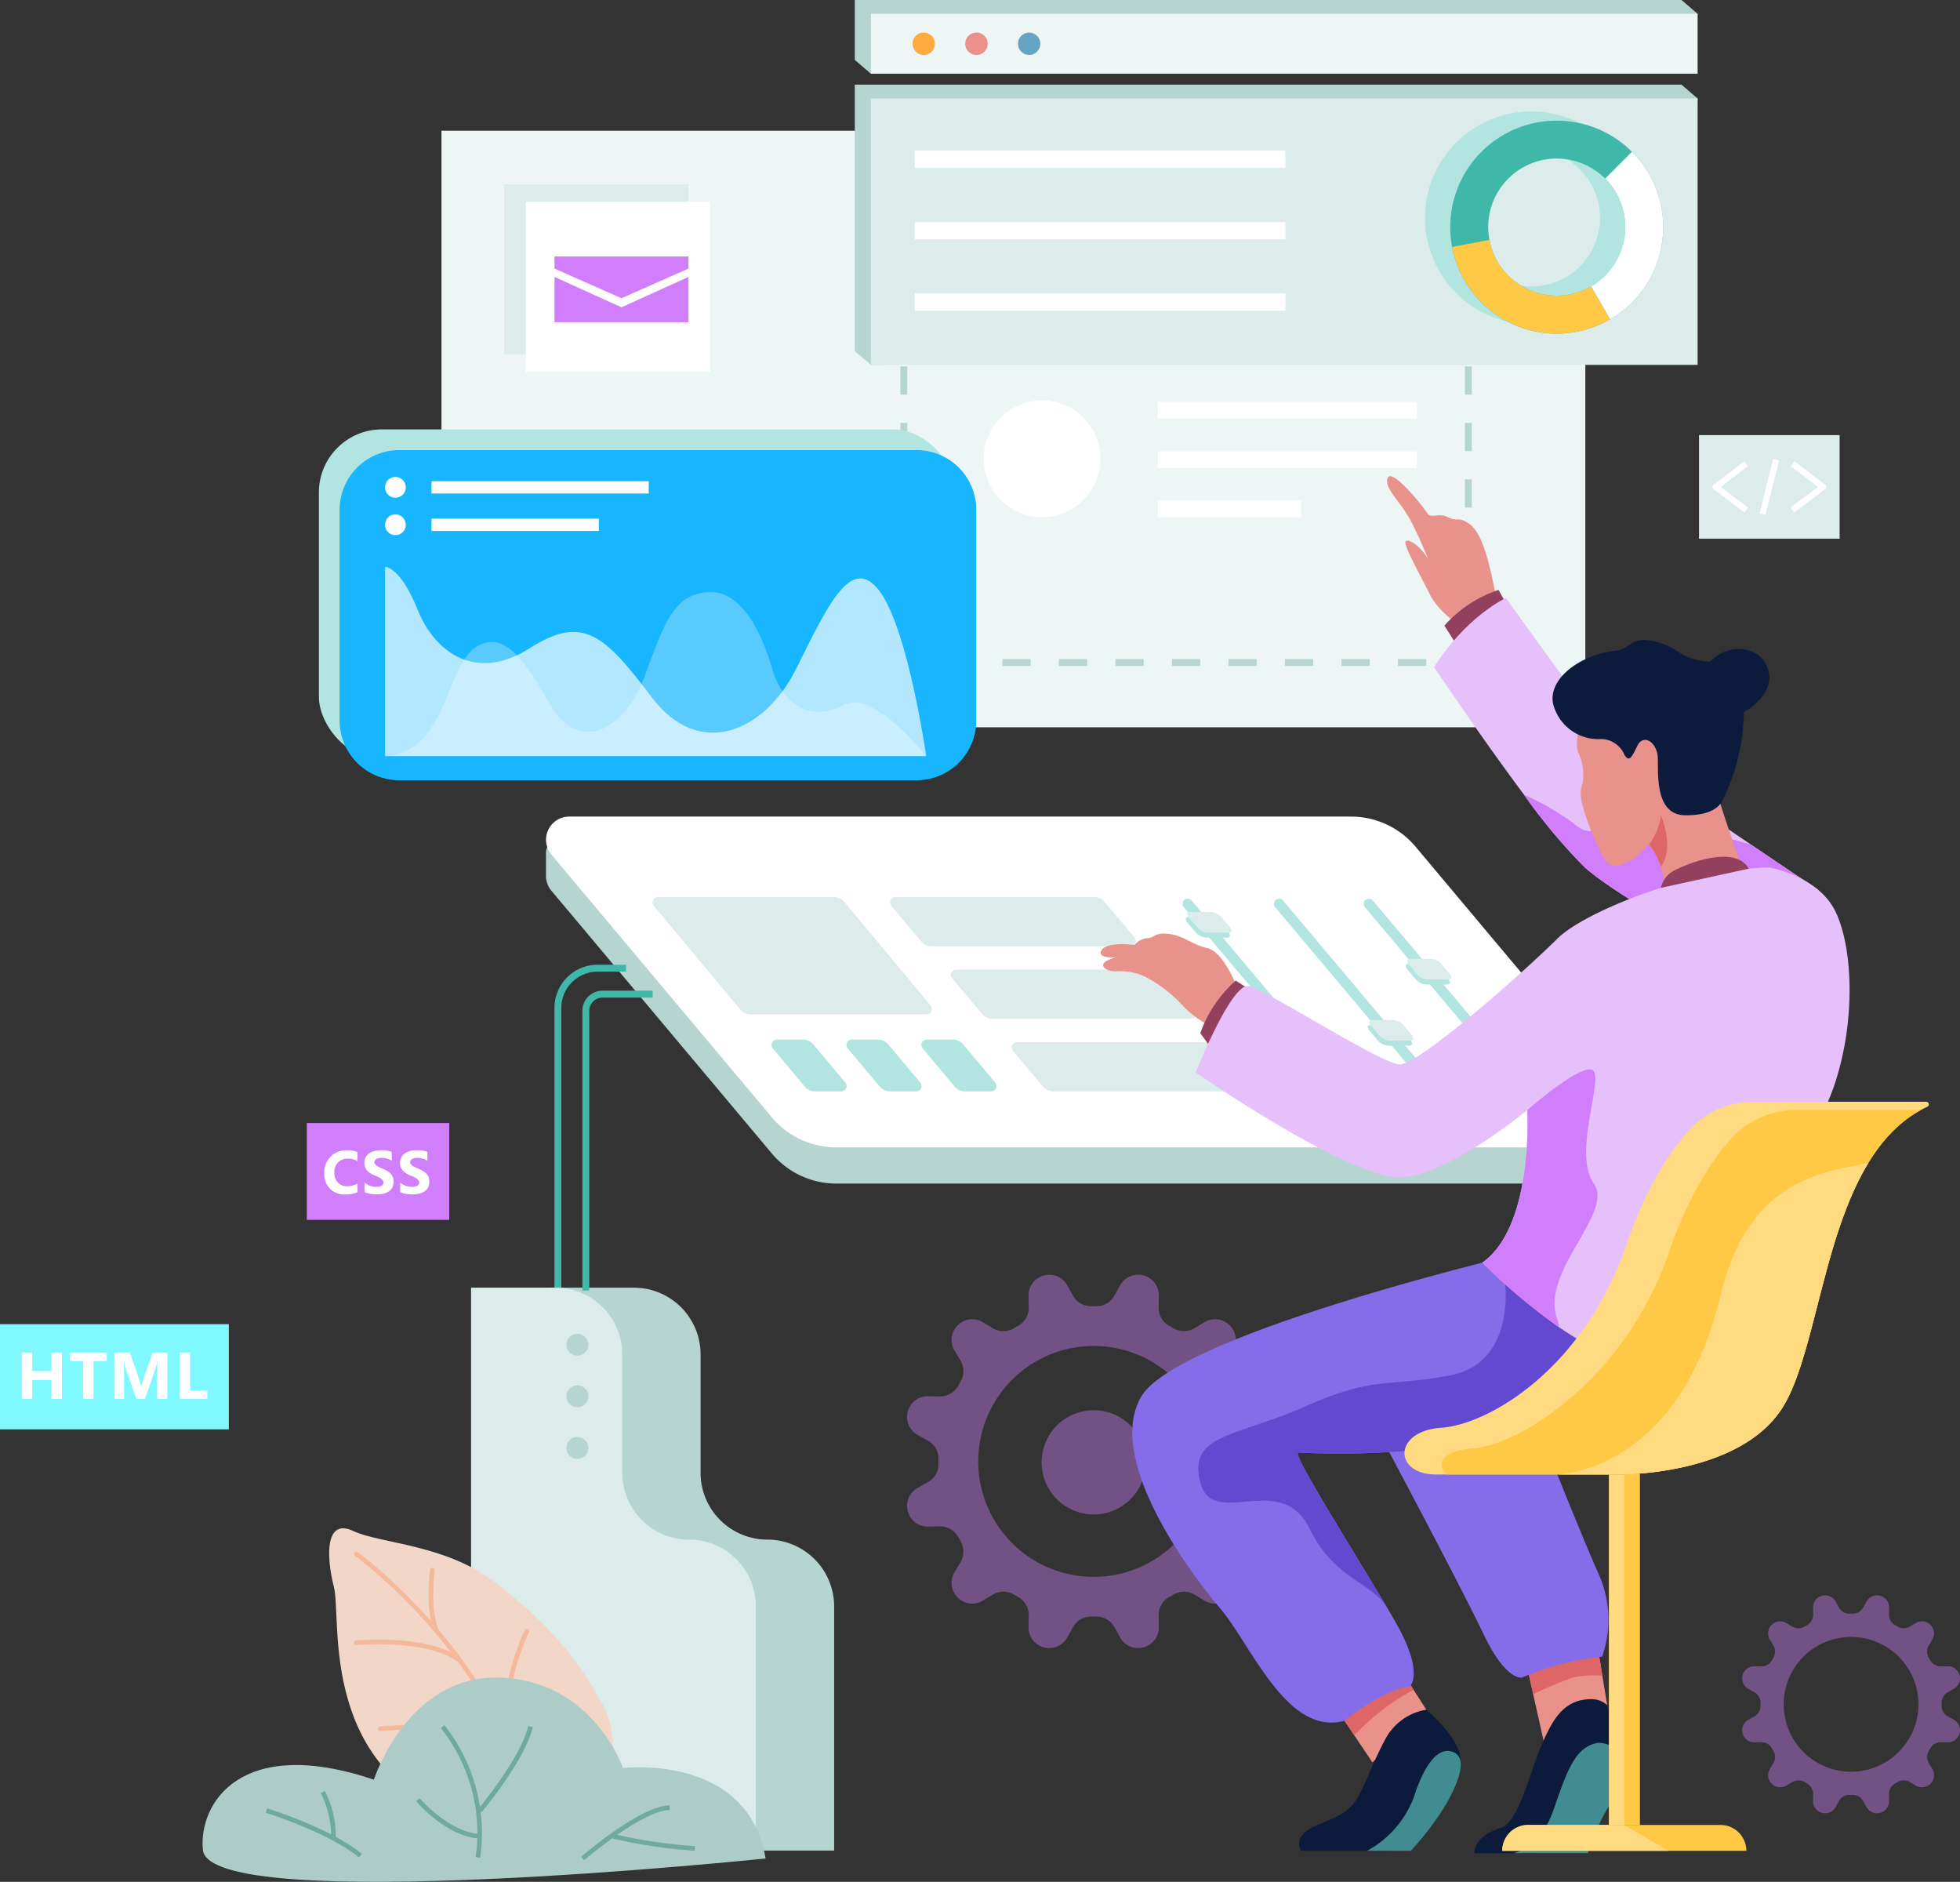 <svg xmlns="http://www.w3.org/2000/svg" width="210.923" height="202.467" viewBox="0 0 210.923 202.467">
  <rect x="0" y="0" width="210.923" height="202.467" fill="#333333" stroke="none"/>
  <g id="Grupo_86968" data-name="Grupo 86968" transform="translate(-585.991 -1329.556)">
    <path id="Trazado_152707" data-name="Trazado 152707" d="M820.14,1860.053v-12.735a7.187,7.187,0,0,0-7.187-7.187h-9.087v60.564h30.647v-26.269a7.187,7.187,0,0,0-7.187-7.187h0A7.187,7.187,0,0,1,820.14,1860.053Z" transform="translate(-158.757 -372.035)" fill="#b6d5d0"/>
    <path id="Trazado_152708" data-name="Trazado 152708" d="M1122.514,1993.191l-5.8,5.663-1.95-2.9-3.113-4.629,7.457-3.464,2.035,3.187Z" transform="translate(-383.028 -479.68)" fill="#e9928b"/>
    <path id="Trazado_152709" data-name="Trazado 152709" d="M1121.144,1991.048a24.117,24.117,0,0,0-6.379,4.907l-3.113-4.629,7.457-3.464Z" transform="translate(-383.028 -479.68)" fill="#de6667"/>
    <rect id="Rectángulo_8006" data-name="Rectángulo 8006" width="123.096" height="64.185" transform="translate(633.499 1343.62)" fill="#edf6f5"/>
    <rect id="Rectángulo_8007" data-name="Rectángulo 8007" width="19.826" height="18.285" transform="translate(640.252 1349.388)" fill="#dceceb"/>
    <g id="Grupo_86927" data-name="Grupo 86927" transform="translate(682.877 1364.083)">
      <path id="Trazado_152710" data-name="Trazado 152710" d="M1164.7,1458.66h-.743v-1.115h-1.115v-.743h1.859Z" transform="translate(-1103.206 -1456.802)" fill="#b6d5d0"/>
      <path id="Trazado_152711" data-name="Trazado 152711" d="M1012.809,1457.545h-3.041v-.743h3.041Zm-6.082,0h-3.041v-.743h3.041Zm-6.082,0H997.6v-.743h3.041Zm-6.082,0h-3.041v-.743h3.041Zm-6.082,0H985.44v-.743h3.041Zm-6.082,0h-3.041v-.743H982.4Zm-6.082,0h-3.041v-.743h3.041Zm-6.082,0h-3.041v-.743h3.041Zm-6.082,0h-3.041v-.743h3.041Z" transform="translate(-956.212 -1456.802)" fill="#b6d5d0"/>
      <path id="Trazado_152712" data-name="Trazado 152712" d="M943.8,1458.66h-.743V1456.8h1.859v.743H943.8Z" transform="translate(-943.055 -1456.802)" fill="#b6d5d0"/>
      <path id="Trazado_152713" data-name="Trazado 152713" d="M943.8,1502.179h-.743v-3.037h.743Zm0-6.074h-.743v-3.037h.743Zm0-6.074h-.743v-3.037h.743Zm0-6.074h-.743v-3.037h.743Zm0-6.074h-.743v-3.037h.743Z" transform="translate(-943.055 -1469.949)" fill="#b6d5d0"/>
      <path id="Trazado_152714" data-name="Trazado 152714" d="M944.913,1588.634h-1.859v-1.859h.743v1.115h1.115Z" transform="translate(-943.055 -1551.508)" fill="#b6d5d0"/>
      <path id="Trazado_152715" data-name="Trazado 152715" d="M1012.809,1591.629h-3.041v-.744h3.041Zm-6.082,0h-3.041v-.744h3.041Zm-6.082,0H997.6v-.744h3.041Zm-6.082,0h-3.041v-.744h3.041Zm-6.082,0H985.44v-.744h3.041Zm-6.082,0h-3.041v-.744H982.4Zm-6.082,0h-3.041v-.744h3.041Zm-6.082,0h-3.041v-.744h3.041Zm-6.082,0h-3.041v-.744h3.041Z" transform="translate(-956.212 -1554.503)" fill="#b6d5d0"/>
      <path id="Trazado_152716" data-name="Trazado 152716" d="M1164.7,1588.634h-1.859v-.744h1.115v-1.115h.743Z" transform="translate(-1103.206 -1551.508)" fill="#b6d5d0"/>
      <path id="Trazado_152717" data-name="Trazado 152717" d="M1167.7,1502.179h-.744v-3.037h.744Zm0-6.074h-.744v-3.037h.744Zm0-6.074h-.744v-3.037h.744Zm0-6.074h-.744v-3.037h.744Zm0-6.074h-.744v-3.037h.744Z" transform="translate(-1106.2 -1469.949)" fill="#b6d5d0"/>
    </g>
    <rect id="Rectángulo_8008" data-name="Rectángulo 8008" width="68.514" height="35.521" rx="6.785" transform="translate(620.307 1375.754)" fill="#b2e5e0"/>
    <path id="Trazado_152811" data-name="Trazado 152811" d="M6.42,0H62.093a6.42,6.42,0,0,1,6.42,6.42V29.1a6.42,6.42,0,0,1-6.42,6.42H6.42A6.42,6.42,0,0,1,0,29.1V6.42A6.42,6.42,0,0,1,6.42,0Z" transform="translate(622.537 1377.984)" fill="#18b6fe"/>
    <path id="Trazado_152718" data-name="Trazado 152718" d="M738.7,1574.67h58.237s-1.941-13.589-5-17.719-5.617,1.569-9,8.343-10.408,9.83-15.53,3.057-7.435-8.922-13.134-5.287-10.161.578-12.061-4.13-3.511-4.626-3.511-4.626Z" transform="translate(-111.274 -163.767)" fill="#fff" opacity="0.67"/>
    <path id="Trazado_152719" data-name="Trazado 152719" d="M738.7,1581.943a6.1,6.1,0,0,0,4.832-2.85c2.148-2.974,2.726-7.517,5.039-8.922s4.461,0,7.682,5.886,8.26,3.118,10.408-2.747,3.139-8.674,6.691-9,5.783,4.048,7.022,8.26,4.461,5.617,7.682,3.883,8.88,5.493,8.88,5.493Z" transform="translate(-111.274 -171.041)" fill="#fff" opacity="0.28"/>
    <path id="Trazado_152720" data-name="Trazado 152720" d="M739.816,1520.918h0a1.115,1.115,0,0,1-1.115-1.115h0a1.115,1.115,0,0,1,1.115-1.115h0a1.115,1.115,0,0,1,1.115,1.115h0A1.115,1.115,0,0,1,739.816,1520.918Z" transform="translate(-111.274 -137.813)" fill="#fff"/>
    <rect id="Rectángulo_8010" data-name="Rectángulo 8010" width="23.378" height="1.322" transform="translate(632.425 1381.33)" fill="#fff"/>
    <path id="Trazado_152721" data-name="Trazado 152721" d="M739.816,1535.76h0a1.115,1.115,0,0,1-1.115-1.115h0a1.115,1.115,0,0,1,1.115-1.115h0a1.115,1.115,0,0,1,1.115,1.115h0A1.115,1.115,0,0,1,739.816,1535.76Z" transform="translate(-111.274 -148.628)" fill="#fff"/>
    <rect id="Rectángulo_8011" data-name="Rectángulo 8011" width="18.008" height="1.322" transform="translate(632.425 1385.357)" fill="#fff"/>
    <rect id="Rectángulo_8012" data-name="Rectángulo 8012" width="19.826" height="18.285" transform="translate(642.575 1351.263)" fill="#fff"/>
    <g id="Grupo_86928" data-name="Grupo 86928" transform="translate(645.663 1357.153)">
      <path id="Trazado_152722" data-name="Trazado 152722" d="M820.32,1439.367l-7.207,3.263-7.207-3.263v4.874H820.32Z" transform="translate(-805.905 -1437.167)" fill="#d07efc"/>
      <path id="Trazado_152723" data-name="Trazado 152723" d="M820.32,1431.261H805.905v1.3l7.207,3.191,7.207-3.191Z" transform="translate(-805.905 -1431.261)" fill="#d07efc"/>
    </g>
    <g id="Grupo_86932" data-name="Grupo 86932" transform="translate(682.343 1345.764)">
      <g id="Grupo_86929" data-name="Grupo 86929" transform="translate(0 15.365)">
        <path id="Trazado_152724" data-name="Trazado 152724" d="M980.964,1447.777H941.086v-1.862h39.878Zm-39.63-.248h39.383v-1.366H941.334Z" transform="translate(-941.086 -1445.915)" fill="#fff"/>
      </g>
      <g id="Grupo_86930" data-name="Grupo 86930" transform="translate(0 7.682)">
        <path id="Trazado_152725" data-name="Trazado 152725" d="M980.964,1419.465H941.086V1417.6h39.878Zm-39.63-.248h39.383v-1.366H941.334Z" transform="translate(-941.086 -1417.603)" fill="#fff"/>
      </g>
      <g id="Grupo_86931" data-name="Grupo 86931" transform="translate(0 0)">
        <path id="Trazado_152726" data-name="Trazado 152726" d="M980.964,1391.152H941.086v-1.862h39.878Zm-39.63-.248h39.383v-1.366H941.334Z" transform="translate(-941.086 -1389.29)" fill="#fff"/>
      </g>
    </g>
    <g id="Grupo_86933" data-name="Grupo 86933" transform="translate(768.828 1376.369)">
      <rect id="Rectángulo_8013" data-name="Rectángulo 8013" width="15.131" height="11.145" transform="translate(0)" fill="#dceceb"/>
      <path id="Trazado_152727" data-name="Trazado 152727" d="M1268.652,1517.982l-3.291-2.481a.325.325,0,0,1,0-.518l3.27-2.5.4.517-2.93,2.241,2.949,2.224Z" transform="translate(-1263.764 -1509.658)" fill="#fff"/>
      <path id="Trazado_152728" data-name="Trazado 152728" d="M1296.518,1517.982l-.392-.52,2.949-2.224-2.93-2.241.4-.517,3.27,2.5a.325.325,0,0,1,0,.518Z" transform="translate(-1286.275 -1509.658)" fill="#fff"/>
      <rect id="Rectángulo_8014" data-name="Rectángulo 8014" width="6.028" height="0.651" transform="translate(6.522 8.419) rotate(-76.026)" fill="#fff"/>
    </g>
    <path id="Trazado_152729" data-name="Trazado 152729" d="M1200.374,1989.963l-6.374,5.943-1.591-7.123-.616-2.759,7.618-1.926.44,2.684Z" transform="translate(-441.424 -476.938)" fill="#e9928b"/>
    <path id="Trazado_152730" data-name="Trazado 152730" d="M1199.85,1986.782a10.63,10.63,0,0,0-3.15.2,39.013,39.013,0,0,0-4.291,1.8l-.616-2.759,7.618-1.926Z" transform="translate(-441.423 -476.938)" fill="#de6667"/>
    <path id="Trazado_152731" data-name="Trazado 152731" d="M1183.384,2003.308c-3.226-.05-4.383,2.6-5.467,5.054s-2.4,8.193-4.28,8.771-2.892,1.591-2.892,2.748h6.784s4.257-4.68,6.447-6.507a10.124,10.124,0,0,0,2.721-3.011,43.072,43.072,0,0,0-1.661-6.4A2.377,2.377,0,0,0,1183.384,2003.308Z" transform="translate(-426.087 -490.935)" fill="#0c1b3c"/>
    <path id="Trazado_152732" data-name="Trazado 152732" d="M1195.179,2020.64c-2.353.487-3.219,3.013-4.665,7.206s-4.315,4.65-4.315,4.65h8.013a24.254,24.254,0,0,1,1.4-3.494c.706-1.445,1.92-3.1,2.228-4.6C1198.564,2020.856,1195.753,2020.521,1195.179,2020.64Z" transform="translate(-437.348 -503.551)" fill="#408c91"/>
    <path id="Trazado_152733" data-name="Trazado 152733" d="M1157.118,1922.049a29.523,29.523,0,0,0-8.56,2.231s-1.712.557-4.191-4.657-11.189-21.55-11.189-21.55l10.017.317,7.573.24s4.089,10.346,6.071,14.745A12.071,12.071,0,0,1,1157.118,1922.049Z" transform="translate(-398.714 -414.255)" fill="#856de9"/>
    <path id="Trazado_152734" data-name="Trazado 152734" d="M1148.558,1915.006c-3.036,3.636-2.019,7.866,0,9.274,0,0-1.712.557-4.191-4.657s-11.189-21.55-11.189-21.55l10.017.317,6.54,2.9s-6.441.825-7.888,4.213S1151.594,1911.373,1148.558,1915.006Z" transform="translate(-398.714 -414.255)" fill="#856de9"/>
    <g id="Grupo_86934" data-name="Grupo 86934" transform="translate(683.607 1466.709)" opacity="0.4">
      <path id="Trazado_152735" data-name="Trazado 152735" d="M984.773,1857.949l-1.118-.621a2.2,2.2,0,0,1-1.133-1.953c0-.091,0-.182,0-.273s0-.182,0-.273a2.2,2.2,0,0,1,1.133-1.952l1.118-.621a2.207,2.207,0,0,0,1.06-2.5c0-.01-.006-.023-.01-.033a2.2,2.2,0,0,0-2.163-1.631l-1.281.021a2.217,2.217,0,0,1-1.969-1.149c-.081-.141-.161-.282-.242-.42a2.22,2.22,0,0,1-.014-2.285l.656-1.091a2.2,2.2,0,0,0-.331-2.691l-.027-.027a2.2,2.2,0,0,0-2.691-.331l-1.091.656a2.22,2.22,0,0,1-2.285-.014c-.139-.081-.28-.161-.42-.242a2.216,2.216,0,0,1-1.149-1.969l.021-1.282a2.2,2.2,0,0,0-1.631-2.163l-.033-.01a2.207,2.207,0,0,0-2.5,1.06l-.621,1.118a2.2,2.2,0,0,1-1.952,1.133c-.091,0-.182,0-.273,0s-.182,0-.273,0a2.2,2.2,0,0,1-1.952-1.133l-.621-1.118a2.207,2.207,0,0,0-2.5-1.06l-.033.01a2.2,2.2,0,0,0-1.631,2.163l.021,1.282a2.217,2.217,0,0,1-1.149,1.969c-.141.081-.282.161-.42.242a2.22,2.22,0,0,1-2.286.014l-1.091-.656a2.2,2.2,0,0,0-2.691.331l-.027.027a2.2,2.2,0,0,0-.331,2.691l.656,1.091a2.22,2.22,0,0,1-.015,2.285c-.081.139-.161.28-.242.42a2.217,2.217,0,0,1-1.969,1.149l-1.281-.021a2.2,2.2,0,0,0-2.163,1.631c0,.01-.006.023-.01.033a2.207,2.207,0,0,0,1.06,2.5l1.118.621a2.2,2.2,0,0,1,1.132,1.952c0,.091,0,.182,0,.273s0,.182,0,.273a2.2,2.2,0,0,1-1.132,1.953l-1.118.621a2.207,2.207,0,0,0-1.06,2.5c0,.01.006.023.01.033a2.2,2.2,0,0,0,2.163,1.631l1.281-.021a2.217,2.217,0,0,1,1.969,1.149c.081.141.161.282.242.42a2.22,2.22,0,0,1,.015,2.286l-.656,1.091a2.2,2.2,0,0,0,.331,2.691l.027.027a2.2,2.2,0,0,0,2.691.331l1.091-.656a2.22,2.22,0,0,1,2.286.014l.42.242a2.217,2.217,0,0,1,1.149,1.969l-.021,1.281a2.2,2.2,0,0,0,1.631,2.163l.033.01a2.207,2.207,0,0,0,2.5-1.06l.621-1.118a2.2,2.2,0,0,1,1.952-1.132c.091,0,.182,0,.273,0s.182,0,.273,0a2.2,2.2,0,0,1,1.952,1.132l.621,1.118a2.207,2.207,0,0,0,2.5,1.06l.033-.01a2.2,2.2,0,0,0,1.631-2.163l-.021-1.281a2.216,2.216,0,0,1,1.149-1.969l.42-.242a2.22,2.22,0,0,1,2.285-.014l1.091.656a2.2,2.2,0,0,0,2.691-.331l.027-.027a2.2,2.2,0,0,0,.331-2.691l-.656-1.091a2.22,2.22,0,0,1,.014-2.286c.081-.139.161-.279.242-.42a2.216,2.216,0,0,1,1.969-1.149l1.281.021a2.2,2.2,0,0,0,2.163-1.631c0-.01.006-.023.01-.033A2.208,2.208,0,0,0,984.773,1857.949Zm-18.946,9.575a12.421,12.421,0,1,1,12.421-12.421A12.42,12.42,0,0,1,965.827,1867.523Z" transform="translate(-945.747 -1835.022)" fill="#d07efc"/>
      <circle id="Elipse_8378" data-name="Elipse 8378" cx="5.607" cy="5.607" r="5.607" transform="translate(13.191 24.109) rotate(-74.68)" fill="#d07efc"/>
    </g>
    <g id="Grupo_86935" data-name="Grupo 86935" transform="translate(773.472 1501.203)" opacity="0.4">
      <path id="Trazado_152736" data-name="Trazado 152736" d="M1299.715,1975.53l-.652-.363a1.283,1.283,0,0,1-.661-1.139c0-.053,0-.106,0-.16s0-.106,0-.16a1.283,1.283,0,0,1,.661-1.14l.652-.363a1.287,1.287,0,0,0,.619-1.457c0-.006,0-.013-.006-.02a1.286,1.286,0,0,0-1.263-.952l-.748.012a1.294,1.294,0,0,1-1.149-.671c-.047-.082-.094-.165-.141-.245a1.3,1.3,0,0,1-.009-1.334l.383-.637a1.287,1.287,0,0,0-.193-1.571l-.016-.016a1.286,1.286,0,0,0-1.571-.193l-.637.383a1.3,1.3,0,0,1-1.334-.009l-.246-.141a1.293,1.293,0,0,1-.671-1.149l.012-.748a1.286,1.286,0,0,0-.952-1.263l-.019-.006a1.289,1.289,0,0,0-1.457.619l-.363.652a1.282,1.282,0,0,1-1.139.661l-.16,0-.159,0a1.282,1.282,0,0,1-1.14-.661l-.362-.652a1.289,1.289,0,0,0-1.457-.619l-.02.006a1.286,1.286,0,0,0-.952,1.263l.012.748a1.294,1.294,0,0,1-.671,1.149l-.245.141a1.3,1.3,0,0,1-1.334.009l-.637-.383a1.286,1.286,0,0,0-1.571.193l-.016.016a1.287,1.287,0,0,0-.193,1.571l.383.637a1.3,1.3,0,0,1-.009,1.334l-.141.245a1.294,1.294,0,0,1-1.149.671l-.748-.012a1.286,1.286,0,0,0-1.263.952c0,.006,0,.013-.006.02a1.288,1.288,0,0,0,.619,1.457l.653.363a1.283,1.283,0,0,1,.661,1.14c0,.053,0,.106,0,.16s0,.106,0,.16a1.282,1.282,0,0,1-.661,1.139l-.653.363a1.289,1.289,0,0,0-.619,1.457c0,.006,0,.013.006.019a1.286,1.286,0,0,0,1.263.952l.748-.012a1.294,1.294,0,0,1,1.149.67l.141.246a1.3,1.3,0,0,1,.009,1.334l-.383.637a1.287,1.287,0,0,0,.193,1.571l.016.016a1.286,1.286,0,0,0,1.571.193l.637-.383a1.3,1.3,0,0,1,1.334.009l.245.141a1.3,1.3,0,0,1,.671,1.149l-.012.748a1.286,1.286,0,0,0,.952,1.263l.02.006a1.288,1.288,0,0,0,1.457-.619l.362-.652a1.284,1.284,0,0,1,1.14-.661l.159,0,.16,0a1.283,1.283,0,0,1,1.139.661l.363.652a1.288,1.288,0,0,0,1.457.619l.019-.006a1.286,1.286,0,0,0,.952-1.263l-.012-.748a1.294,1.294,0,0,1,.671-1.149l.246-.141a1.3,1.3,0,0,1,1.334-.009l.637.383a1.286,1.286,0,0,0,1.571-.193l.016-.016a1.286,1.286,0,0,0,.193-1.571l-.383-.637a1.3,1.3,0,0,1,.009-1.334l.141-.246a1.294,1.294,0,0,1,1.149-.67l.748.012a1.286,1.286,0,0,0,1.263-.952c0-.006,0-.013.006-.019A1.288,1.288,0,0,0,1299.715,1975.53Zm-11.059,5.589a7.25,7.25,0,1,1,7.25-7.25A7.25,7.25,0,0,1,1288.656,1981.118Z" transform="translate(-1276.935 -1962.147)" fill="#d07efc"/>
    </g>
    <g id="Grupo_86944" data-name="Grupo 86944" transform="translate(644.748 1417.414)">
      <path id="Trazado_152737" data-name="Trazado 152737" d="M920.4,1696.294V1692.4l-3.506-.905-2.686-3.2.7-1.917-21.4-24.45H804.121a1.588,1.588,0,0,0-1.587,1.587v2.765l.021.017a2.448,2.448,0,0,0,.567,1.287l23.714,28.262a9.07,9.07,0,0,0,6.947,3.239h84.135a2.485,2.485,0,0,0,2.479-2.219A2.616,2.616,0,0,0,920.4,1696.294Z" transform="translate(-802.534 -1659.6)" fill="#b6d5d0"/>
      <g id="Grupo_86943" data-name="Grupo 86943" transform="translate(0)">
        <path id="Trazado_152738" data-name="Trazado 152738" d="M917.918,1688.94H833.781a9.068,9.068,0,0,1-6.946-3.239l-23.714-28.261a2.491,2.491,0,0,1,1.908-4.092h84.137a9.068,9.068,0,0,1,6.946,3.239l23.714,28.261A2.491,2.491,0,0,1,917.918,1688.94Z" transform="translate(-802.534 -1653.348)" fill="#fff"/>
        <path id="Trazado_152739" data-name="Trazado 152739" d="M1143.736,1706.445h0a.558.558,0,0,1-.427-.2l-16.35-19.425a.558.558,0,0,1,.427-.918h0a.559.559,0,0,1,.427.2l16.35,19.425A.558.558,0,0,1,1143.736,1706.445Z" transform="translate(-1038.833 -1677.069)" fill="#b2e5e0"/>
        <g id="Grupo_86937" data-name="Grupo 86937" transform="translate(11.472 8.66)">
          <path id="Trazado_152740" data-name="Trazado 152740" d="M874.3,1697.882H855.377a1.5,1.5,0,0,1-1.152-.54l-9.277-11.13a.577.577,0,0,1,.444-.947h18.919a1.5,1.5,0,0,1,1.152.539l9.277,11.13A.577.577,0,0,1,874.3,1697.882Z" transform="translate(-844.813 -1685.265)" fill="#dceceb"/>
          <path id="Trazado_152741" data-name="Trazado 152741" d="M899.473,1747.334h-2.79a1.5,1.5,0,0,1-1.149-.536l-3.43-4.094a.577.577,0,0,1,.443-.948h2.79a1.5,1.5,0,0,1,1.149.537l3.43,4.093A.577.577,0,0,1,899.473,1747.334Z" transform="translate(-879.173 -1726.427)" fill="#b2e5e0"/>
          <path id="Trazado_152742" data-name="Trazado 152742" d="M929.191,1747.334H926.4a1.5,1.5,0,0,1-1.149-.536l-3.43-4.094a.577.577,0,0,1,.443-.948h2.79a1.5,1.5,0,0,1,1.149.537l3.43,4.093A.578.578,0,0,1,929.191,1747.334Z" transform="translate(-900.827 -1726.427)" fill="#b2e5e0"/>
          <path id="Trazado_152743" data-name="Trazado 152743" d="M958.909,1747.334h-2.79a1.5,1.5,0,0,1-1.149-.536l-3.43-4.094a.577.577,0,0,1,.443-.948h2.79a1.5,1.5,0,0,1,1.149.537l3.43,4.093A.578.578,0,0,1,958.909,1747.334Z" transform="translate(-922.481 -1726.427)" fill="#b2e5e0"/>
          <g id="Grupo_86936" data-name="Grupo 86936" transform="translate(25.56)">
            <path id="Trazado_152744" data-name="Trazado 152744" d="M964.87,1690.563H943.5a1.5,1.5,0,0,1-1.149-.536l-3.2-3.813a.577.577,0,0,1,.443-.948h21.372a1.5,1.5,0,0,1,1.149.536l3.2,3.813A.578.578,0,0,1,964.87,1690.563Z" transform="translate(-939.013 -1685.265)" fill="#dceceb"/>
            <path id="Trazado_152745" data-name="Trazado 152745" d="M988.975,1719.291H967.6a1.5,1.5,0,0,1-1.149-.536l-3.2-3.813a.577.577,0,0,1,.442-.948h21.372a1.5,1.5,0,0,1,1.149.536l3.2,3.813A.578.578,0,0,1,988.975,1719.291Z" transform="translate(-956.578 -1706.198)" fill="#dceceb"/>
            <path id="Trazado_152746" data-name="Trazado 152746" d="M1013.139,1748.088H991.768a1.5,1.5,0,0,1-1.149-.536l-3.2-3.813a.578.578,0,0,1,.442-.949h21.372a1.5,1.5,0,0,1,1.149.536l3.2,3.813A.577.577,0,0,1,1013.139,1748.088Z" transform="translate(-974.185 -1727.181)" fill="#dceceb"/>
          </g>
        </g>
        <g id="Grupo_86939" data-name="Grupo 86939" transform="translate(68.495 8.833)">
          <path id="Trazado_152747" data-name="Trazado 152747" d="M1071.874,1706.445h0a.558.558,0,0,1-.427-.2l-16.35-19.425a.558.558,0,0,1,.427-.918h0a.558.558,0,0,1,.427.2l16.35,19.425A.559.559,0,0,1,1071.874,1706.445Z" transform="translate(-1054.964 -1685.903)" fill="#b2e5e0"/>
          <g id="Grupo_86938" data-name="Grupo 86938" transform="translate(0.347 1.425)">
            <path id="Trazado_152748" data-name="Trazado 152748" d="M1060.723,1695.365h-2.329a1.738,1.738,0,0,1-1.119-.608l-.846-1.008c-.282-.336-.238-.608.1-.608h2.328a1.738,1.738,0,0,1,1.119.608l.846,1.008C1061.1,1695.093,1061.059,1695.365,1060.723,1695.365Z" transform="translate(-1056.244 -1692.602)" fill="#b2e5e0"/>
            <path id="Trazado_152749" data-name="Trazado 152749" d="M1061.313,1693.38h-2.329a1.737,1.737,0,0,1-1.118-.608l-.846-1.008c-.282-.336-.238-.608.1-.608h2.329a1.736,1.736,0,0,1,1.119.608l.846,1.008C1061.693,1693.107,1061.649,1693.38,1061.313,1693.38Z" transform="translate(-1056.674 -1691.155)" fill="#dceceb"/>
          </g>
        </g>
        <g id="Grupo_86940" data-name="Grupo 86940" transform="translate(92.513 15.304)">
          <path id="Trazado_152750" data-name="Trazado 152750" d="M1147.961,1713.96h-2.329a1.739,1.739,0,0,1-1.119-.608l-.846-1.008c-.282-.336-.238-.608.1-.608h2.329a1.739,1.739,0,0,1,1.119.608l.846,1.008C1148.341,1713.687,1148.3,1713.96,1147.961,1713.96Z" transform="translate(-1143.483 -1711.196)" fill="#b2e5e0"/>
          <path id="Trazado_152751" data-name="Trazado 152751" d="M1148.551,1711.974h-2.329a1.737,1.737,0,0,1-1.119-.608l-.846-1.008c-.282-.336-.238-.608.1-.608h2.329a1.737,1.737,0,0,1,1.119.608l.846,1.008C1148.93,1711.7,1148.887,1711.974,1148.551,1711.974Z" transform="translate(-1143.912 -1709.749)" fill="#dceceb"/>
        </g>
        <g id="Grupo_86942" data-name="Grupo 86942" transform="translate(78.331 8.833)">
          <path id="Trazado_152752" data-name="Trazado 152752" d="M1108.125,1706.445h0a.558.558,0,0,1-.427-.2l-16.35-19.425a.558.558,0,0,1,.427-.918h0a.558.558,0,0,1,.427.2l16.35,19.425A.559.559,0,0,1,1108.125,1706.445Z" transform="translate(-1091.215 -1685.903)" fill="#b2e5e0"/>
          <g id="Grupo_86941" data-name="Grupo 86941" transform="translate(10.103 13.051)">
            <path id="Trazado_152753" data-name="Trazado 152753" d="M1132.927,1738.212H1130.6a1.738,1.738,0,0,1-1.119-.608l-.846-1.008c-.282-.336-.238-.608.1-.608h2.329a1.738,1.738,0,0,1,1.119.608l.846,1.008C1133.307,1737.94,1133.263,1738.212,1132.927,1738.212Z" transform="translate(-1128.448 -1735.449)" fill="#b2e5e0"/>
            <path id="Trazado_152754" data-name="Trazado 152754" d="M1133.517,1736.227h-2.329a1.737,1.737,0,0,1-1.119-.608l-.846-1.008c-.282-.336-.238-.608.1-.608h2.329a1.736,1.736,0,0,1,1.118.608l.846,1.008C1133.9,1735.954,1133.853,1736.227,1133.517,1736.227Z" transform="translate(-1128.878 -1734.002)" fill="#dceceb"/>
          </g>
        </g>
      </g>
    </g>
    <path id="Trazado_152755" data-name="Trazado 152755" d="M1092.554,1834.55a18.035,18.035,0,0,1-6.156,7.849,25.544,25.544,0,0,1-9.642,4.446,85.959,85.959,0,0,1-23.845,2.1c-.662.109,5.737,10.223,9.338,16.292.448.754.853,1.445,1.194,2.047.042.074.082.146.121.218,2.934,5.271,1.365,6.6,1.365,6.6-2.974.372-7.063,3.717-7.063,3.717-6.2,1.611-9.913-8.054-13.382-12.143s-12.391-16.232-8.426-22.8,39.22-14.993,39.22-14.993l3.514,1.356,6.629,2.558Z" transform="translate(-327.22 -363.111)" fill="#856de9"/>
    <path id="Trazado_152756" data-name="Trazado 152756" d="M1139.654,1973.1c.042.074.082.146.122.218A.8.8,0,0,1,1139.654,1973.1Z" transform="translate(-403.432 -468.925)" fill="#1b5175"/>
    <path id="Trazado_152757" data-name="Trazado 152757" d="M1107.915,1840.9c-.02.047-.947,1.361-2.438,3.4a25.545,25.545,0,0,1-9.643,4.446,85.949,85.949,0,0,1-23.845,2.1c-.662.109,5.737,10.223,9.338,16.292-2.161-2.6-5.573-2.942-8.126-8.141-3.1-6.309-10.409.238-11.744-4.966s3.814-4.832,11.372-8.178,8.8-1.983,15.652-3.348,5.781-9.773,5.781-9.773l3.609-1.594,5.023-.649s.714,1.417,1.606,3.207C1105.992,1836.7,1107.979,1840.74,1107.915,1840.9Z" transform="translate(-346.299 -365.008)" fill="#6349cf"/>
    <path id="Trazado_152758" data-name="Trazado 152758" d="M1114.915,2007.5s3.567,2.979,3.649,5.242-7.511,9.932-7.511,9.932h-9.631s-1.032-1.581,1.633-2.713,2.932-1.2,3.931-2.265,1.865-3.931,3.465-6.93A6.1,6.1,0,0,1,1114.915,2007.5Z" transform="translate(-375.431 -493.992)" fill="#0c1b3c"/>
    <path id="Trazado_152759" data-name="Trazado 152759" d="M1143.855,1534.351a9.33,9.33,0,0,1-3.005-2.948c-.751-1.561-2.659-4.971-2.774-5.78s1.5.058,2.428,1.676a39.644,39.644,0,0,0-1.792-3.988c-1.156-2.254-3.005-3.641-2.543-4.739s3.815,3.063,4.219,3.757,1.214-.058,2.254.462,1.04-.058,2.081.578,1.936,1.928,3.02,7.611Z" transform="translate(-400.839 -137.595)" fill="#e9928b"/>
    <path id="Trazado_152760" data-name="Trazado 152760" d="M1034.541,1709.778a10.611,10.611,0,0,1-3.285-2.407,14.841,14.841,0,0,0-3.973-3.018,6.5,6.5,0,0,0-2.941-.573c-1.146.077-1.757-.458-1.49-.84s1.337-.649,1.337-.649-2.1.191-1.566-.764,3.552-.573,3.552-.573a1.989,1.989,0,0,1,1.375-.726c.8,0,.726-.649,2.33-.458s2.445,1.146,4.125,1.528,3.068,3.877,3.068,3.877Z" transform="translate(-318.093 -269.734)" fill="#e9928b"/>
    <path id="Trazado_152761" data-name="Trazado 152761" d="M1065.838,1718.361a13.9,13.9,0,0,0-3.525,4.905l-.289.743,1.569,2.189,3.635-6.939Z" transform="translate(-346.866 -283.306)" fill="#93405e"/>
    <path id="Trazado_152762" data-name="Trazado 152762" d="M1160.136,1569.365l-1.3-2.045a13.434,13.434,0,0,1,5.824-3.841l.808,1.425Z" transform="translate(-417.408 -170.45)" fill="#93405e"/>
    <path id="Trazado_152763" data-name="Trazado 152763" d="M1196.065,1598.077l-9.88,5.241-1.467.778s-.523-.263-1.38-.711c-2.8-1.469-9.159-4.931-12.381-7.715a60.789,60.789,0,0,1-6.562-7.851c-4.677-6.265-9.67-13.709-9.67-13.709,3.593-5.576,7.747-7.435,7.747-7.435s11.189,15.737,12.924,17.224c1.014.87,7.908,5.568,13.459,9.321C1192.8,1595.889,1196.065,1598.077,1196.065,1598.077Z" transform="translate(-414.413 -172.78)" fill="#e6c0fb"/>
    <path id="Trazado_152764" data-name="Trazado 152764" d="M1222.033,1654.858l-9.881,5.241c-.877.02-1.844.042-2.847.067-2.8-1.47-9.159-4.932-12.381-7.715a60.8,60.8,0,0,1-6.562-7.851,31.094,31.094,0,0,1,5.254,3.024c2.563,2.218,1.819-.5,13.219,1.073a38.021,38.021,0,0,1,5.987,1.3C1218.767,1652.669,1222.033,1654.858,1222.033,1654.858Z" transform="translate(-440.381 -229.56)" fill="#d07efc"/>
    <path id="Trazado_152765" data-name="Trazado 152765" d="M1229.49,1627.442s-8.55,5.246-8.57,1.943a8.992,8.992,0,0,0-.468-2.843,7.41,7.41,0,0,0-1.288-2.4.028.028,0,0,0-.005.007c-3.053,3.254-4.414,2.223-4.786,1.6s-2.892-5.824-2.52-7.559a5.308,5.308,0,0,0-.248-3.841c-.535-1.073.248-3.675.248-3.675l7.271-1.529s6.731,6.857,7.31,9.169S1229.49,1627.442,1229.49,1627.442Z" transform="translate(-455.724 -203.726)" fill="#e9928b"/>
    <path id="Trazado_152766" data-name="Trazado 152766" d="M1128.966,1696.829c-2.23,6.691-14.361,29.037-20.713,29.674-2.59.26-5.928-1.43-8.974-3.524a63.586,63.586,0,0,1-8.23-6.932c5.576-3.953,4.832-16.418,4.832-16.418a.007.007,0,0,1,0,0c-.121.1-7.97,6.617-13.231,7.232-5.306.619-22.452-11.276-22.452-11.276s3.841-9.665,5.7-9.293,14.126,8.3,16.227,8.426,14.007-10.532,16.971-13.506,14.631-7.558,22.809-7.682c0,0,5.328.867,7.187,4.833S1131.2,1690.138,1128.966,1696.829Z" transform="translate(-345.534 -250.643)" fill="#e6c0fb"/>
    <path id="Trazado_152767" data-name="Trazado 152767" d="M1208.345,1584.536c-3.884.466-7.571,3.343-6.38,6.226a5.009,5.009,0,0,0,5.006,3.248,2.772,2.772,0,0,1,2.505,1.71c.521.807.752.307,1.4-1s2.152-.373,2.191,1.39-.269,6.028,2.882,6.1,3.766-1.23,3.882-1.23a22.008,22.008,0,0,0,2.5-9.877s3.267-1.691,2.652-4.381-4.151-3.229-6.265-1.057a6.134,6.134,0,0,1-3.421-1.019c-1.653-1.114-3.882-1.653-4.92-1S1209.306,1584.421,1208.345,1584.536Z" transform="translate(-448.67 -184.943)" fill="#0c1b3c"/>
    <g id="Grupo_86946" data-name="Grupo 86946" transform="translate(737.113 1448.094)">
      <rect id="Rectángulo_8015" data-name="Rectángulo 8015" width="3.319" height="37.706" transform="translate(22.015 40.104)" fill="#ffda81"/>
      <path id="Trazado_152768" data-name="Trazado 152768" d="M1231.846,1951.648h-1.659v-37.706l1.659-.1Z" transform="translate(-1206.513 -1873.837)" fill="#ffc945"/>
      <path id="Trazado_152769" data-name="Trazado 152769" d="M1208.047,2055.969h-26.272a2.791,2.791,0,0,1,2.79-2.788h20.693A2.788,2.788,0,0,1,1208.047,2055.969Z" transform="translate(-1171.237 -1975.371)" fill="#ffc945"/>
      <path id="Trazado_152770" data-name="Trazado 152770" d="M1199.663,2055.969h-17.888a2.791,2.791,0,0,1,2.79-2.788h10.346Z" transform="translate(-1171.237 -1975.371)" fill="#ffda81"/>
      <g id="Grupo_86945" data-name="Grupo 86945" transform="translate(0)">
        <path id="Trazado_152771" data-name="Trazado 152771" d="M1199.213,1766.961c-.236.11-.466.227-.691.349-.073.04-.146.08-.217.122s-.144.082-.216.126-.141.084-.212.13-.13.08-.192.122-.148.1-.221.148-.135.093-.2.141-.135.1-.2.146q-.334.247-.656.519c-.078.066-.155.131-.23.2q-.405.356-.787.749l-.007.007c-.1.106-.206.216-.309.325l-.046.051q-.151.164-.3.335c-.108.124-.212.248-.316.376a.127.127,0,0,1-.02.024c-.1.119-.192.241-.285.364s-.2.258-.292.391l-.017.022c-.095.13-.186.261-.278.395s-.19.278-.281.418c0,0,0,0,0,0-.08.124-.161.25-.239.378-.022.034-.044.069-.066.106s-.04.062-.059.095c-.146.238-.287.481-.426.727-.168.3-.332.6-.49.914-.08.155-.159.312-.236.469s-.153.316-.228.475q-.225.479-.437.97-.107.244-.208.493t-.2.5c-.058.144-.115.289-.172.433q-.109.288-.219.581c-.064.17-.126.34-.186.512l-.022.06c-.055.152-.11.3-.161.457q-.183.529-.36,1.067c-.053.167-.108.333-.159.5l-.164.526c-.1.333-.2.665-.3,1-.005.02-.011.04-.016.059q-.079.266-.153.531a.092.092,0,0,1,0,.009c-.049.174-.1.349-.148.523-.064.225-.126.451-.188.676-.034.128-.069.258-.1.386-.02.071-.038.142-.059.214-.124.459-.245.917-.364,1.372s-.23.886-.344,1.325c-.047.186-.1.373-.144.559q-.225.877-.444,1.728c-.046.166-.088.333-.131.5-.079.3-.159.6-.238.893-.049.183-.1.366-.148.546-.179.648-.358,1.279-.545,1.887-.042.139-.084.276-.126.413l-.093.291c-.026.082-.051.164-.078.245-.086.267-.174.528-.265.784-.095.276-.193.546-.294.807-.005.015-.011.027-.014.04-.046.119-.091.234-.139.349s-.08.2-.122.3c-.011.026-.022.053-.033.079-.047.113-.1.227-.146.338a.218.218,0,0,1-.013.027c-.053.12-.108.239-.163.354s-.11.23-.166.342q-.06.126-.126.247c-.018.038-.038.075-.058.111-.053.1-.106.193-.161.289-.026.045-.051.089-.077.133s-.068.114-.1.17c-4.659,7.582-17.9,7.308-17.9,7.308h-19.458c-4.567,0-4.659-4.659.548-5.024s15.347-6.395,19.915-19.64c2.214-6.42,4.792-10.242,6.862-12.478a9.3,9.3,0,0,1,6.839-2.96h18.6A.285.285,0,0,1,1199.213,1766.961Z" transform="translate(-1142.938 -1766.417)" fill="#ffda81"/>
        <path id="Trazado_152772" data-name="Trazado 152772" d="M1209.261,1769.709c-.073.04-.146.08-.218.122s-.144.082-.215.126-.141.084-.212.13-.128.08-.192.122-.148.1-.221.148-.137.093-.2.141-.135.1-.2.146q-.335.246-.656.519c-.079.066-.156.131-.23.2-.27.237-.534.488-.787.749l-.007.007c-.1.106-.207.216-.309.325l-.046.051q-.151.164-.3.334c-.108.124-.212.25-.316.376a.138.138,0,0,1-.02.024c-.095.121-.192.241-.285.364s-.2.26-.292.391l-.016.022c-.093.13-.186.261-.278.394s-.188.278-.281.418c0,0,0,0,0,0-.078.124-.159.25-.239.378-.022.035-.044.069-.066.106s-.039.062-.057.095h0c-.146.238-.287.481-.426.727-.168.3-.332.6-.49.914-.08.155-.159.31-.236.469s-.153.314-.228.475q-.225.479-.437.97c-.069.163-.14.327-.208.493s-.137.333-.2.5c-.058.144-.115.289-.172.433q-.109.288-.219.581c-.062.17-.126.34-.186.512l-.022.06c-.055.152-.108.3-.161.457q-.184.529-.36,1.067c-.053.166-.106.333-.159.5l-.164.526c-.1.333-.2.667-.3,1-.005.02-.011.04-.016.058l-.153.531s0,.006,0,.009c-.049.174-.1.347-.148.523-.064.225-.126.451-.188.676-.035.13-.069.258-.1.385-.02.071-.039.143-.059.214-.122.458-.245.917-.364,1.372s-.23.886-.344,1.325c-.048.186-.095.374-.144.559q-.224.877-.444,1.728-.066.252-.131.5c-.079.3-.159.6-.238.894-.049.182-.1.365-.148.546-.179.649-.358,1.279-.545,1.887-.042.139-.084.276-.126.413l-.094.291c-.025.082-.051.164-.078.245q-.129.4-.265.784c-.1.276-.193.546-.294.807-.005.015-.011.027-.014.04-.046.119-.092.234-.139.349s-.08.2-.122.3l-.033.079c-.048.113-.1.227-.146.338a.238.238,0,0,1-.013.027c-.053.121-.108.24-.163.354s-.11.23-.166.342q-.06.126-.126.247c-.018.038-.038.075-.058.112-.053.1-.106.193-.161.289s-.119.2-.179.3c-4.659,7.582-17.9,7.308-17.9,7.308H1158.3c-1.3-1.016-.667-2.565,2.788-2.808,5.207-.365,16.458-7.717,21.026-20.963,2.214-6.42,4.792-10.242,6.862-12.478a9.305,9.305,0,0,1,6.838-2.96Z" transform="translate(-1153.677 -1768.816)" fill="#ffc945"/>
        <path id="Trazado_152773" data-name="Trazado 152773" d="M1237.041,1790.69c-.146.238-.287.481-.426.727-.168.3-.332.6-.49.914-.08.155-.159.31-.236.469s-.153.314-.228.475q-.225.48-.437.97c-.069.162-.141.327-.208.493s-.137.333-.2.5c-.058.144-.115.289-.172.433q-.11.288-.219.581c-.062.17-.126.34-.186.512l-.022.06c-.055.152-.108.3-.161.457q-.183.529-.36,1.067c-.053.166-.106.333-.159.5l-.165.526c-.1.333-.2.667-.3,1-.005.02-.011.04-.017.058l-.153.532s0,.006,0,.009c-.049.174-.1.347-.148.523-.064.225-.126.451-.188.676-.035.13-.069.258-.1.386-.02.071-.039.143-.059.214-.122.458-.245.917-.364,1.372s-.23.886-.344,1.325c-.047.186-.095.375-.144.559q-.224.877-.444,1.728-.066.253-.131.5c-.079.3-.159.6-.238.894-.049.182-.1.365-.148.546-.179.649-.358,1.279-.545,1.887-.042.139-.084.276-.126.413l-.093.291c-.026.082-.051.164-.079.245q-.129.4-.265.784c-.1.276-.193.546-.294.808-.006.015-.011.027-.015.04-.046.119-.091.234-.139.349s-.08.2-.122.3l-.033.079c-.047.113-.1.227-.146.338a.236.236,0,0,1-.013.027c-.053.12-.108.239-.163.354s-.11.23-.166.342q-.06.126-.126.247c-.018.038-.038.075-.058.112-.053.1-.106.193-.161.289-.025.046-.051.089-.077.133s-.068.113-.1.17c-4.659,7.582-17.9,7.308-17.9,7.308h-6.4c.672-.04,13.114-.638,17.552-19.235C1224.1,1792.416,1232.24,1791.669,1237.041,1790.69Z" transform="translate(-1187.106 -1784.104)" fill="#ffda81"/>
      </g>
    </g>
    <path id="Trazado_152774" data-name="Trazado 152774" d="M789.087,1860.053v-12.735a7.187,7.187,0,0,0-7.187-7.187h-9.087v60.564h30.647v-26.269a7.187,7.187,0,0,0-7.187-7.187h0A7.187,7.187,0,0,1,789.087,1860.053Z" transform="translate(-136.13 -372.035)" fill="#dceceb"/>
    <g id="Grupo_86947" data-name="Grupo 86947" transform="translate(621.412 1493.988)">
      <path id="Trazado_152775" data-name="Trazado 152775" d="M746.139,1954.846c-2.772-5.29-6.117-9.065-11.553-13.336s-12.557-4.289-15.465-5.667-2.982,2.436-2.079,6.018-1.838,20.073,14.68,25.317S748.186,1958.752,746.139,1954.846Z" transform="translate(-716.532 -1935.555)" fill="#f2d6c8"/>
      <path id="Trazado_152776" data-name="Trazado 152776" d="M786.163,1987.5a.248.248,0,0,1-.245-.214c-.791-5.838,2.1-11.607,2.132-11.664a.248.248,0,0,1,.442.225c-.029.056-2.853,5.692-2.083,11.373a.248.248,0,0,1-.212.279Z" transform="translate(-766.991 -1964.648)" fill="#f5b89b"/>
      <path id="Trazado_152777" data-name="Trazado 152777" d="M749.878,2015.845a.245.245,0,0,1-.115-.028c-4.923-2.586-13.478-1.659-13.563-1.65a.248.248,0,1,1-.056-.493c.357-.04,8.793-.953,13.849,1.7a.248.248,0,0,1-.116.467Z" transform="translate(-730.662 -1992.344)" fill="#f5b89b"/>
      <path id="Trazado_152778" data-name="Trazado 152778" d="M744.469,1970.538a.248.248,0,0,1-.24-.189c-3.548-14.65-17.605-25-17.747-25.105a.248.248,0,0,1,.291-.4c.143.1,14.347,10.564,17.937,25.39a.248.248,0,0,1-.183.3A.24.24,0,0,1,744.469,1970.538Z" transform="translate(-723.708 -1942.287)" fill="#f5b89b"/>
      <path id="Trazado_152779" data-name="Trazado 152779" d="M737.778,1982.229a.246.246,0,0,1-.155-.054c-3.211-2.569-10.967-1.9-11.045-1.892a.245.245,0,0,1-.269-.224.248.248,0,0,1,.224-.269c.327-.029,8.032-.695,11.4,2a.248.248,0,0,1-.155.441Z" transform="translate(-723.656 -1967.719)" fill="#f5b89b"/>
      <path id="Trazado_152780" data-name="Trazado 152780" d="M756.826,1958.265a.248.248,0,0,1-.229-.152c-1.006-2.392-.476-6.438-.453-6.609a.248.248,0,1,1,.491.067c-.006.04-.535,4.083.419,6.35a.248.248,0,0,1-.228.344Z" transform="translate(-745.279 -1947.021)" fill="#f5b89b"/>
    </g>
    <g id="Grupo_86949" data-name="Grupo 86949" transform="translate(607.791 1510.042)">
      <path id="Trazado_152781" data-name="Trazado 152781" d="M666.368,2013.262c-.472-4.95,4.01-12.4,18.4-7.553,0,0,3.635-11.359,13.631-10.98s13.177,9.726,13.177,9.726,13.429-1.623,15.348,9.736C726.922,2014.191,667.05,2020.414,666.368,2013.262Z" transform="translate(-666.335 -1994.72)" fill="#adccc7"/>
      <g id="Grupo_86948" data-name="Grupo 86948" transform="translate(22.985 5.114)">
        <path id="Trazado_152782" data-name="Trazado 152782" d="M765.084,2027.851l-.489-.079a18.208,18.208,0,0,0-3.74-13.876l.372-.328A18.751,18.751,0,0,1,765.084,2027.851Z" transform="translate(-758.192 -2013.568)" fill="#6eab9c"/>
        <path id="Trazado_152783" data-name="Trazado 152783" d="M776.033,2023.214l-.38-.319c.046-.055,4.6-5.507,5.382-8.926l.484.11C780.714,2017.615,776.223,2022.987,776.033,2023.214Z" transform="translate(-768.975 -2013.86)" fill="#6eab9c"/>
        <path id="Trazado_152784" data-name="Trazado 152784" d="M757.89,2046.931c-3.56-.193-6.715-3.865-6.847-4.021l.378-.321c.031.037,3.151,3.665,6.5,3.848Z" transform="translate(-751.043 -2034.714)" fill="#6eab9c"/>
      </g>
      <path id="Trazado_152785" data-name="Trazado 152785" d="M816.8,2051.295l-.324-.375c.257-.222,6.342-5.448,9.506-5.536l.014.5C823.007,2045.962,816.862,2051.242,816.8,2051.295Z" transform="translate(-775.737 -2031.636)" fill="#6eab9c"/>
      <path id="Trazado_152786" data-name="Trazado 152786" d="M837.836,2058.588a54.9,54.9,0,0,1-8.822-1.311l.124-.479a54.425,54.425,0,0,0,8.727,1.3Z" transform="translate(-784.873 -2039.953)" fill="#6eab9c"/>
      <path id="Trazado_152787" data-name="Trazado 152787" d="M701.413,2051.869c-3.2-2.664-9.962-4.792-10.03-4.813l.148-.473c.281.088,6.92,2.179,10.2,4.906Z" transform="translate(-684.586 -2032.51)" fill="#6eab9c"/>
      <path id="Trazado_152788" data-name="Trazado 152788" d="M717.2,2042.07" transform="translate(-703.397 -2029.222)" fill="none" stroke="#6eab9c" stroke-miterlimit="10" stroke-width="2"/>
      <path id="Trazado_152789" data-name="Trazado 152789" d="M714.846,2044.771l-.5-.014a10.33,10.33,0,0,0-1.11-4.848l.432-.244A10.647,10.647,0,0,1,714.846,2044.771Z" transform="translate(-700.513 -2027.47)" fill="#6eab9c"/>
    </g>
    <g id="Grupo_86957" data-name="Grupo 86957" transform="translate(677.976 1329.556)">
      <path id="Trazado_152790" data-name="Trazado 152790" d="M1013.959,1391.785l-87.232,1.487-1.735-1.487v-28.664h88.967l1.735,1.487Z" transform="translate(-924.992 -1354.013)" fill="#b6d5d0"/>
      <path id="Trazado_152791" data-name="Trazado 152791" d="M1013.959,1336l-87.232,1.487L924.992,1336v-6.443h88.967l1.735,1.487Z" transform="translate(-924.992 -1329.556)" fill="#b6d5d0"/>
      <rect id="Rectángulo_8016" data-name="Rectángulo 8016" width="88.967" height="28.664" transform="translate(1.735 10.594)" fill="#dceceb"/>
      <rect id="Rectángulo_8017" data-name="Rectángulo 8017" width="88.967" height="6.443" transform="translate(1.735 1.487)" fill="#edf6f5"/>
      <g id="Grupo_86953" data-name="Grupo 86953" transform="translate(6.216 3.503)">
        <g id="Grupo_86950" data-name="Grupo 86950" transform="translate(11.343 0)">
          <circle id="Elipse_8379" data-name="Elipse 8379" cx="1.205" cy="1.205" r="1.205" fill="#67a4c3"/>
        </g>
        <g id="Grupo_86951" data-name="Grupo 86951" transform="translate(5.672)">
          <path id="Trazado_152792" data-name="Trazado 152792" d="M971.215,1343.672a1.205,1.205,0,1,1-1.205-1.205A1.205,1.205,0,0,1,971.215,1343.672Z" transform="translate(-968.804 -1342.467)" fill="#eb908b"/>
        </g>
        <g id="Grupo_86952" data-name="Grupo 86952" transform="translate(0 0)">
          <circle id="Elipse_8380" data-name="Elipse 8380" cx="1.205" cy="1.205" r="1.205" fill="#ffaa3f"/>
        </g>
      </g>
      <g id="Grupo_86956" data-name="Grupo 86956" transform="translate(61.363 11.99)">
        <g id="Grupo_86954" data-name="Grupo 86954">
          <path id="Trazado_152793" data-name="Trazado 152793" d="M1162.6,1373.745a11.454,11.454,0,1,0,11.454,11.454A11.453,11.453,0,0,0,1162.6,1373.745Zm0,18.827a7.373,7.373,0,1,1,7.373-7.373A7.373,7.373,0,0,1,1162.6,1392.572Z" transform="translate(-1151.141 -1373.745)" fill="#b2e5e0"/>
        </g>
        <g id="Grupo_86955" data-name="Grupo 86955" transform="translate(2.725 0.991)">
          <path id="Trazado_152794" data-name="Trazado 152794" d="M1180.733,1380.75a11.458,11.458,0,1,0,3.36,8.1A11.406,11.406,0,0,0,1180.733,1380.75Zm-4.4,14.483a7.374,7.374,0,1,1,3.678-6.379A7.332,7.332,0,0,1,1176.334,1395.232Z" transform="translate(-1161.185 -1377.399)" fill="#3fb8a9"/>
        </g>
        <path id="Trazado_152795" data-name="Trazado 152795" d="M1224.775,1397.85a11.452,11.452,0,0,1-5.712,9.916l-2.047-3.537a7.373,7.373,0,0,0,1.514-11.6l2.885-2.884A11.408,11.408,0,0,1,1224.775,1397.85Z" transform="translate(-1199.142 -1385.405)" fill="#fff"/>
        <path id="Trazado_152796" data-name="Trazado 152796" d="M1178.92,1433.214a11.462,11.462,0,0,1-17-7.774l4.01-.768a7.371,7.371,0,0,0,10.939,5.006Z" transform="translate(-1158.999 -1410.854)" fill="#ffc945"/>
      </g>
      <rect id="Rectángulo_8018" data-name="Rectángulo 8018" width="39.878" height="1.862" transform="translate(6.464 16.208)" fill="#fff"/>
      <rect id="Rectángulo_8019" data-name="Rectángulo 8019" width="39.878" height="1.862" transform="translate(6.464 23.891)" fill="#fff"/>
      <rect id="Rectángulo_8020" data-name="Rectángulo 8020" width="39.878" height="1.862" transform="translate(6.464 31.573)" fill="#fff"/>
    </g>
    <path id="Trazado_152797" data-name="Trazado 152797" d="M1132.895,2034.567h-4.708a10.923,10.923,0,0,0,5.039-5.8c.9-2.81,2.36-5.508,4.181-4.842s.32,3.762-.646,5.508A31.116,31.116,0,0,1,1132.895,2034.567Z" transform="translate(-395.076 -505.884)" fill="#408c91"/>
    <path id="Trazado_152798" data-name="Trazado 152798" d="M806.633,1746.841h-.743v-30.1a4.646,4.646,0,0,1,4.641-4.641H813.6v.743h-3.068a3.9,3.9,0,0,0-3.9,3.9Z" transform="translate(-160.232 -278.746)" fill="#3fb8a9"/>
    <path id="Trazado_152799" data-name="Trazado 152799" d="M817.7,1754.647h-.743v-30.1a2.165,2.165,0,0,1,2.163-2.163h5.4v.743h-5.4a1.421,1.421,0,0,0-1.419,1.419Z" transform="translate(-168.296 -286.239)" fill="#3fb8a9"/>
    <path id="Trazado_152800" data-name="Trazado 152800" d="M1181.948,1780.415a3.028,3.028,0,0,1,.186.9,63.6,63.6,0,0,1-8.23-6.932c5.576-3.952,4.832-16.418,4.832-16.418s6.292-5.494,7.16-4.166-2.23,8.949,0,12.079S1180.109,1775.347,1181.948,1780.415Z" transform="translate(-428.389 -308.976)" fill="#d07efc"/>
    <path id="Trazado_152801" data-name="Trazado 152801" d="M1241.253,1658.38a7.412,7.412,0,0,0-1.289-2.4,6.612,6.612,0,0,0,1.291-3.137S1242.759,1656.31,1241.253,1658.38Z" transform="translate(-476.524 -235.563)" fill="#de6667"/>
    <g id="Grupo_86959" data-name="Grupo 86959" transform="translate(689.271 1370.059)">
      <circle id="Elipse_8381" data-name="Elipse 8381" cx="6.279" cy="6.279" r="6.279" transform="translate(0 8.225) rotate(-40.913)" fill="#fff"/>
      <g id="Grupo_86958" data-name="Grupo 86958" transform="translate(21.311 2.735)">
        <rect id="Rectángulo_8021" data-name="Rectángulo 8021" width="27.885" height="1.802" fill="#fff"/>
        <rect id="Rectángulo_8022" data-name="Rectángulo 8022" width="27.885" height="1.802" transform="translate(0 5.326)" fill="#fff"/>
        <rect id="Rectángulo_8023" data-name="Rectángulo 8023" width="15.431" height="1.802" transform="translate(0 10.6)" fill="#fff"/>
      </g>
    </g>
    <g id="Grupo_86961" data-name="Grupo 86961" transform="translate(619.008 1450.384)">
      <rect id="Rectángulo_8024" data-name="Rectángulo 8024" width="15.331" height="10.418" transform="translate(0 0)" fill="#d07efc"/>
      <g id="Grupo_86960" data-name="Grupo 86960" transform="translate(1.876 2.934)">
        <path id="Trazado_152802" data-name="Trazado 152802" d="M718.167,1790.174a3.03,3.03,0,0,1-1.313.243,2.212,2.212,0,0,1-1.662-.621,2.272,2.272,0,0,1-.605-1.656,2.426,2.426,0,0,1,.681-1.787,2.38,2.38,0,0,1,1.766-.685,3.3,3.3,0,0,1,1.134.17v1a2.011,2.011,0,0,0-1.05-.275,1.393,1.393,0,0,0-1.044.407,1.508,1.508,0,0,0-.4,1.1,1.481,1.481,0,0,0,.375,1.062,1.324,1.324,0,0,0,1.009.4,2.152,2.152,0,0,0,1.108-.295Z" transform="translate(-714.587 -1785.668)" fill="#fff"/>
        <path id="Trazado_152803" data-name="Trazado 152803" d="M730.505,1790.161v-1.025a1.969,1.969,0,0,0,1.265.468,1.459,1.459,0,0,0,.341-.035.791.791,0,0,0,.243-.1.423.423,0,0,0,.146-.147.366.366,0,0,0,.048-.184.4.4,0,0,0-.077-.24.827.827,0,0,0-.21-.2,2.212,2.212,0,0,0-.316-.173q-.182-.083-.394-.17a2.008,2.008,0,0,1-.8-.548,1.2,1.2,0,0,1-.264-.781,1.244,1.244,0,0,1,.144-.616,1.229,1.229,0,0,1,.392-.424,1.761,1.761,0,0,1,.575-.245,2.969,2.969,0,0,1,.692-.078,4.167,4.167,0,0,1,.636.043,2.517,2.517,0,0,1,.511.133v.957a1.556,1.556,0,0,0-.252-.141,1.989,1.989,0,0,0-.28-.1,2.11,2.11,0,0,0-.286-.059,1.993,1.993,0,0,0-.271-.019,1.4,1.4,0,0,0-.32.034.808.808,0,0,0-.243.094.468.468,0,0,0-.154.146.345.345,0,0,0-.055.19.365.365,0,0,0,.061.207.7.7,0,0,0,.173.173,1.847,1.847,0,0,0,.272.16q.16.078.362.161a4.061,4.061,0,0,1,.495.245,1.759,1.759,0,0,1,.376.293,1.143,1.143,0,0,1,.24.373,1.489,1.489,0,0,1-.062,1.133,1.181,1.181,0,0,1-.4.423,1.712,1.712,0,0,1-.581.232,3.366,3.366,0,0,1-.7.07,3.877,3.877,0,0,1-.719-.064A2.175,2.175,0,0,1,730.505,1790.161Z" transform="translate(-726.172 -1785.668)" fill="#fff"/>
        <path id="Trazado_152804" data-name="Trazado 152804" d="M744.657,1790.161v-1.025a1.97,1.97,0,0,0,1.265.468,1.46,1.46,0,0,0,.341-.035.793.793,0,0,0,.243-.1.424.424,0,0,0,.146-.147.366.366,0,0,0,.048-.184.4.4,0,0,0-.077-.24.828.828,0,0,0-.21-.2,2.211,2.211,0,0,0-.316-.173q-.182-.083-.394-.17a2.008,2.008,0,0,1-.8-.548,1.194,1.194,0,0,1-.264-.781,1.245,1.245,0,0,1,.144-.616,1.229,1.229,0,0,1,.392-.424,1.761,1.761,0,0,1,.575-.245,2.968,2.968,0,0,1,.692-.078,4.16,4.16,0,0,1,.635.043,2.513,2.513,0,0,1,.511.133v.957a1.56,1.56,0,0,0-.251-.141,2,2,0,0,0-.28-.1,2.117,2.117,0,0,0-.286-.059,1.993,1.993,0,0,0-.271-.019,1.4,1.4,0,0,0-.32.034.807.807,0,0,0-.243.094.467.467,0,0,0-.154.146.344.344,0,0,0-.055.19.366.366,0,0,0,.061.207.705.705,0,0,0,.173.173,1.846,1.846,0,0,0,.272.16q.16.078.362.161a4.061,4.061,0,0,1,.495.245,1.76,1.76,0,0,1,.376.293,1.142,1.142,0,0,1,.24.373,1.488,1.488,0,0,1-.062,1.133,1.183,1.183,0,0,1-.4.423,1.712,1.712,0,0,1-.581.232,3.368,3.368,0,0,1-.7.07,3.877,3.877,0,0,1-.719-.064A2.175,2.175,0,0,1,744.657,1790.161Z" transform="translate(-736.484 -1785.668)" fill="#fff"/>
      </g>
    </g>
    <g id="Grupo_86963" data-name="Grupo 86963" transform="translate(585.991 1472.024)">
      <rect id="Rectángulo_8025" data-name="Rectángulo 8025" width="24.623" height="11.317" fill="#7ff9ff"/>
      <g id="Grupo_86962" data-name="Grupo 86962" transform="translate(2.351 3.058)">
        <path id="Trazado_152805" data-name="Trazado 152805" d="M598.973,1870.868h-1.127v-2.032H595.78v2.032h-1.124v-4.989h1.124v1.99h2.066v-1.99h1.127Z" transform="translate(-594.656 -1865.879)" fill="#fff"/>
        <path id="Trazado_152806" data-name="Trazado 152806" d="M617.688,1866.794h-1.423v4.074h-1.127v-4.074h-1.416v-.915h3.966Z" transform="translate(-608.549 -1865.879)" fill="#fff"/>
        <path id="Trazado_152807" data-name="Trazado 152807" d="M637.151,1870.868h-1.11v-2.985q0-.484.042-1.068h-.028a5.272,5.272,0,0,1-.157.661l-1.169,3.392h-.918l-1.19-3.357a6.516,6.516,0,0,1-.157-.7h-.031q.046.737.045,1.294v2.759h-1.012v-4.989h1.645l1.019,2.957a4.168,4.168,0,0,1,.177.713h.021a7.157,7.157,0,0,1,.2-.72l1.019-2.95h1.6Z" transform="translate(-621.479 -1865.879)" fill="#fff"/>
        <path id="Trazado_152808" data-name="Trazado 152808" d="M660.222,1870.868h-2.971v-4.989h1.124v4.077h1.847Z" transform="translate(-640.266 -1865.879)" fill="#fff"/>
      </g>
    </g>
    <g id="Grupo_86967" data-name="Grupo 86967" transform="translate(646.945 1473.055)">
      <g id="Grupo_86964" data-name="Grupo 86964" transform="translate(0 11.103)">
        <path id="Trazado_152809" data-name="Trazado 152809" d="M812.991,1900.509a1.18,1.18,0,1,1-1.18-1.18A1.18,1.18,0,0,1,812.991,1900.509Z" transform="translate(-810.632 -1899.329)" fill="#b6d5d0"/>
      </g>
      <g id="Grupo_86965" data-name="Grupo 86965" transform="translate(0 5.552)">
        <circle id="Elipse_8382" data-name="Elipse 8382" cx="1.18" cy="1.18" r="1.18" fill="#b6d5d0"/>
      </g>
      <g id="Grupo_86966" data-name="Grupo 86966" transform="translate(0)">
        <circle id="Elipse_8383" data-name="Elipse 8383" cx="1.18" cy="1.18" r="1.18" fill="#b6d5d0"/>
      </g>
    </g>
    <path id="Trazado_152810" data-name="Trazado 152810" d="M1244.721,1672.628a2.753,2.753,0,0,1,1.086-1.658c.916-.633,6.777-3.208,8.369-.405Z" transform="translate(-479.99 -247.546)" fill="#93405e"/>
  </g>
</svg>
